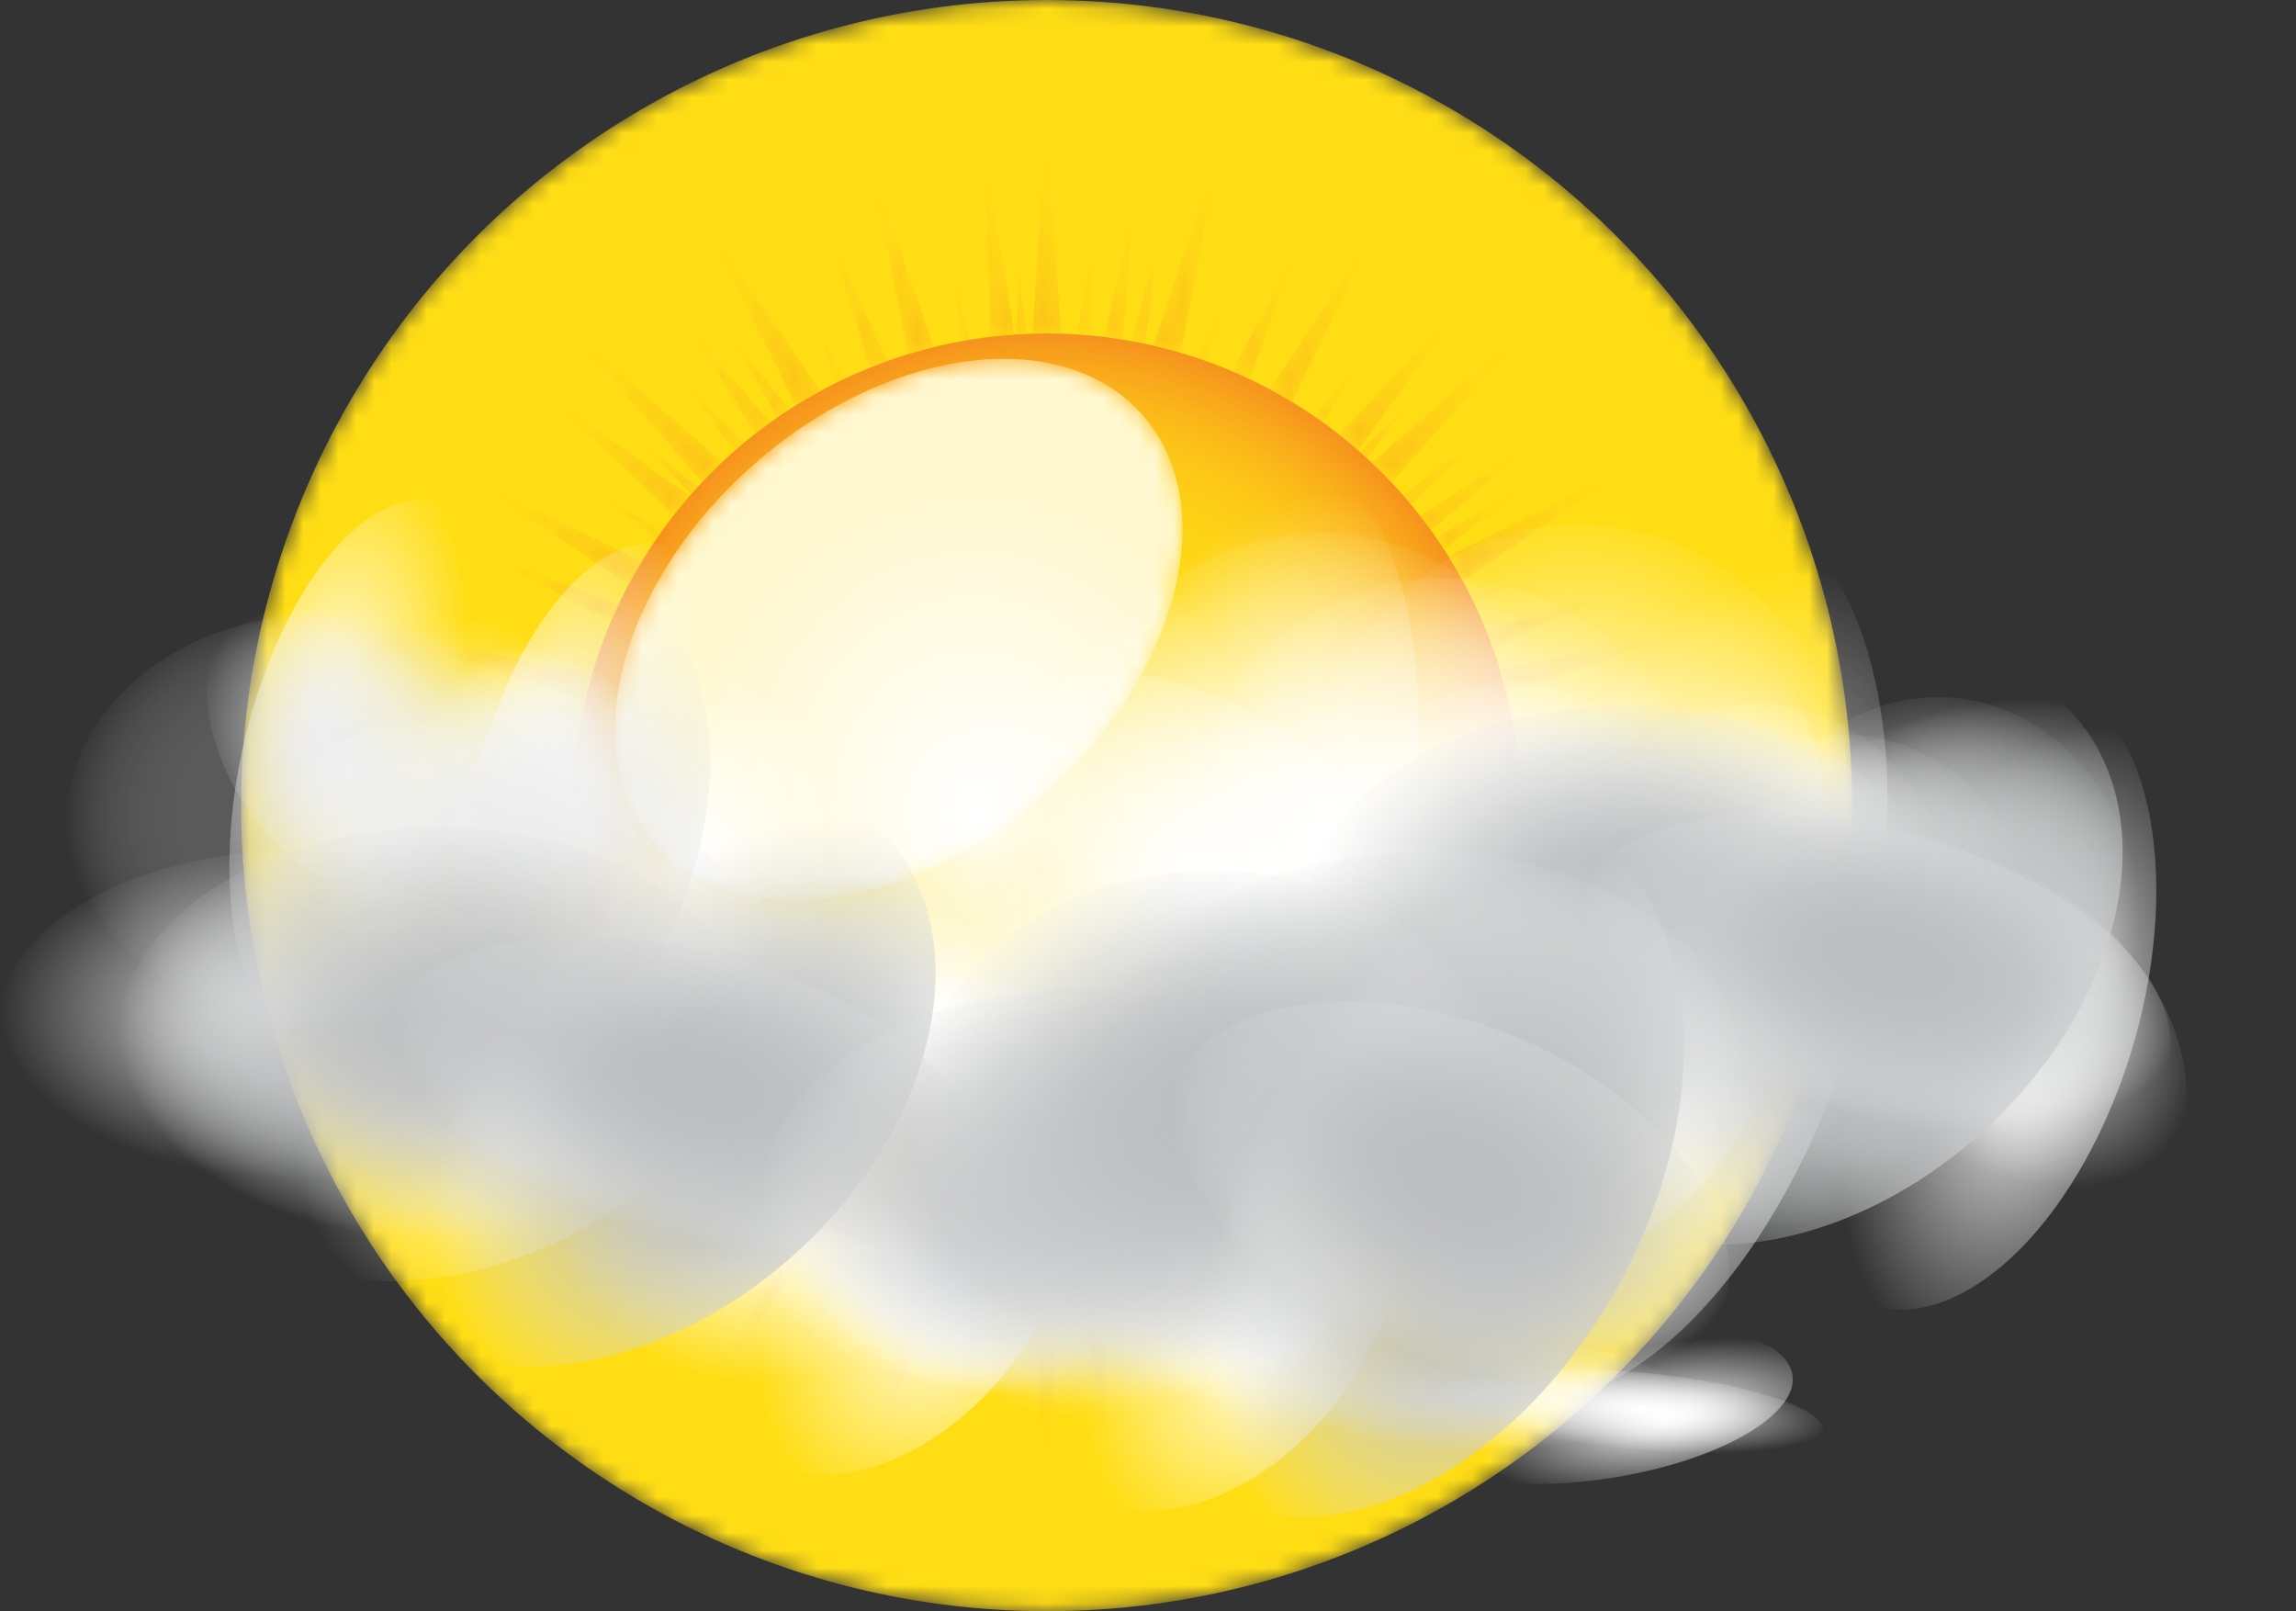 <svg xmlns="http://www.w3.org/2000/svg" xmlns:xlink="http://www.w3.org/1999/xlink" viewBox="0 0 129.6 90.95"><rect x="0" y="0" width="129.6" height="90.95" fill="#333333" stroke="none"/><defs><style>.cls-1{fill:url(#radial-gradient);}.cls-2{fill:url(#radial-gradient-2);}.cls-3{fill:url(#linear-gradient);}.cls-4{fill:url(#linear-gradient-2);}.cls-5{fill:url(#radial-gradient-3);}.cls-6{fill:url(#radial-gradient-4);}.cls-7{fill:url(#radial-gradient-5);}.cls-8{fill:url(#radial-gradient-6);}.cls-9{fill:url(#radial-gradient-7);}.cls-10{fill:url(#radial-gradient-8);}.cls-11{fill:url(#radial-gradient-9);}.cls-12{fill:url(#radial-gradient-10);}.cls-13{fill:url(#radial-gradient-11);}.cls-14{fill:url(#radial-gradient-12);}.cls-15{isolation:isolate;}.cls-16{mask:url(#mask);}.cls-17{fill:#ffdd15;}.cls-18{mask:url(#mask-2);}.cls-19{fill:url(#radial-gradient-13);}.cls-20{mask:url(#mask-3);}.cls-21{fill:#fff;}.cls-22{mask:url(#mask-4);}.cls-23{fill:#fff8d0;mix-blend-mode:hard-light;}.cls-24{mask:url(#mask-5);}.cls-25{fill:url(#radial-gradient-14);}.cls-26{opacity:0.28;}</style><radialGradient id="radial-gradient" cx="59.08" cy="45.47" r="45.47" gradientUnits="userSpaceOnUse"><stop offset="0" stop-color="#fff"/><stop offset="0.16" stop-color="#ddd"/><stop offset="0.51" stop-color="#858585"/><stop offset="1"/></radialGradient><radialGradient id="radial-gradient-2" cx="59.08" cy="45.47" r="34.09" gradientUnits="userSpaceOnUse"><stop offset="0" stop-color="#fff"/><stop offset="0.18" stop-color="#fcfcfc"/><stop offset="0.32" stop-color="#f3f3f3"/><stop offset="0.43" stop-color="#e3e3e3"/><stop offset="0.54" stop-color="#cdcdcd"/><stop offset="0.64" stop-color="#b0b0b0"/><stop offset="0.74" stop-color="#8c8c8c"/><stop offset="0.83" stop-color="#626262"/><stop offset="0.92" stop-color="#333"/><stop offset="1"/></radialGradient><linearGradient id="linear-gradient" x1="71.53" y1="58.14" x2="77.1" y2="63.71" gradientUnits="userSpaceOnUse"><stop offset="0.31"/><stop offset="0.4" stop-color="#101010"/><stop offset="0.59" stop-color="#38393a"/><stop offset="0.84" stop-color="#797a7d"/><stop offset="1" stop-color="#a6a8ab"/></linearGradient><linearGradient id="linear-gradient-2" x1="778.39" y1="-3.72" x2="797.07" y2="-31.28" gradientTransform="matrix(1.1, 0, 0, 0.75, -817.57, 48.28)" gradientUnits="userSpaceOnUse"><stop offset="0" stop-color="#231f20"/><stop offset="1" stop-color="#fff"/></linearGradient><radialGradient id="radial-gradient-3" cx="59.08" cy="45.55" r="38.81" gradientUnits="userSpaceOnUse"><stop offset="0" stop-color="#fff"/><stop offset="0.14" stop-color="#fbfbfb"/><stop offset="0.27" stop-color="#efefef"/><stop offset="0.4" stop-color="#dcdbdb"/><stop offset="0.54" stop-color="#c0bfc0"/><stop offset="0.67" stop-color="#9d9b9c"/><stop offset="0.8" stop-color="#726f70"/><stop offset="0.93" stop-color="#3f3c3d"/><stop offset="1" stop-color="#231f20"/></radialGradient><radialGradient id="radial-gradient-4" cx="95.12" cy="-1816.76" r="95.12" gradientTransform="translate(0 1622) scale(1 0.84)" gradientUnits="userSpaceOnUse"><stop offset="0" stop-color="#fff"/><stop offset="1" stop-color="#fff" stop-opacity="0"/></radialGradient><radialGradient id="radial-gradient-5" cx="-9050.25" cy="4758.5" r="119.53" gradientTransform="matrix(0, 0.67, -1, 0, 4910.05, 6212.54)" xlink:href="#radial-gradient-4"/><radialGradient id="radial-gradient-6" cx="17411.05" cy="18.6" r="89.72" gradientTransform="matrix(0.64, 0, 0, 1.04, -10965.65, 106.74)" xlink:href="#radial-gradient-4"/><radialGradient id="radial-gradient-7" cx="95.12" cy="-1816.76" r="95.12" gradientTransform="translate(0 1622) scale(1 0.84)" gradientUnits="userSpaceOnUse"><stop offset="0" stop-color="#58595b"/><stop offset="0.23" stop-color="#595a5c" stop-opacity="0.96"/><stop offset="0.44" stop-color="#5b5c5e" stop-opacity="0.84"/><stop offset="0.63" stop-color="#5f6062" stop-opacity="0.65"/><stop offset="0.81" stop-color="#656668" stop-opacity="0.37"/><stop offset="0.99" stop-color="#6d6e70" stop-opacity="0.01"/><stop offset="1" stop-color="#6d6e70" stop-opacity="0"/></radialGradient><radialGradient id="radial-gradient-8" cx="-9050.25" cy="4758.5" r="119.53" gradientTransform="matrix(0, 0.67, -1, 0, 4910.04, 6212.54)" xlink:href="#radial-gradient-7"/><radialGradient id="radial-gradient-9" cx="17411.05" cy="18.6" r="89.72" gradientTransform="matrix(0.64, 0, 0, 1.04, -10965.65, 106.73)" xlink:href="#radial-gradient-7"/><radialGradient id="radial-gradient-10" cx="95.12" cy="-1816.76" r="95.12" gradientTransform="translate(0 1622) scale(1 0.84)" gradientUnits="userSpaceOnUse"><stop offset="0" stop-color="#bbbdbf"/><stop offset="0.17" stop-color="#bcbec0" stop-opacity="0.98"/><stop offset="0.31" stop-color="#bec0c2" stop-opacity="0.93"/><stop offset="0.45" stop-color="#c2c4c6" stop-opacity="0.83"/><stop offset="0.58" stop-color="#c8cacb" stop-opacity="0.7"/><stop offset="0.71" stop-color="#cfd1d2" stop-opacity="0.53"/><stop offset="0.84" stop-color="#d8dadb" stop-opacity="0.32"/><stop offset="0.97" stop-color="#e3e4e5" stop-opacity="0.07"/><stop offset="1" stop-color="#e6e7e8" stop-opacity="0"/></radialGradient><radialGradient id="radial-gradient-11" cx="-9050.25" cy="4758.5" r="119.53" gradientTransform="matrix(0, 0.67, -1, 0, 4910.04, 6212.54)" xlink:href="#radial-gradient-10"/><radialGradient id="radial-gradient-12" cx="17411.05" cy="18.6" r="89.72" gradientTransform="matrix(0.64, 0, 0, 1.04, -10965.65, 106.73)" xlink:href="#radial-gradient-10"/><mask id="mask" x="13.61" y="0" width="90.95" height="90.95" maskUnits="userSpaceOnUse"><circle class="cls-1" cx="59.08" cy="45.47" r="45.47"/></mask><mask id="mask-2" x="24.99" y="11.38" width="68.18" height="68.18" maskUnits="userSpaceOnUse"><circle class="cls-2" cx="59.08" cy="45.47" r="34.09"/></mask><radialGradient id="radial-gradient-13" cx="59.08" cy="45.55" r="26.73" gradientUnits="userSpaceOnUse"><stop offset="0" stop-color="#ffdd15"/><stop offset="0.48" stop-color="#ffdb15"/><stop offset="0.65" stop-color="#fed416"/><stop offset="0.77" stop-color="#fdc917"/><stop offset="0.87" stop-color="#fbb819"/><stop offset="0.95" stop-color="#f8a21c"/><stop offset="1" stop-color="#f6921e"/></radialGradient><mask id="mask-3" x="64.89" y="51.51" width="18.11" height="18.11" maskUnits="userSpaceOnUse"><path class="cls-3" d="M82.61,51.83c1.32,1.32-.71,7.08-5.51,11.88s-10.56,6.83-11.88,5.51,1.51-6.28,6.31-11.08S81.29,50.51,82.61,51.83Z"/></mask><mask id="mask-4" x="34.74" y="19.91" width="32.01" height="30.64" maskUnits="userSpaceOnUse"><ellipse class="cls-4" cx="50.75" cy="35.22" rx="18.35" ry="12.41" transform="matrix(0.75, -0.66, 0.66, 0.75, -10.58, 42.61)"/></mask><mask id="mask-5" x="20.27" y="6.74" width="77.63" height="77.63" maskUnits="userSpaceOnUse"><path class="cls-5" d="M90.69,59.76,83.25,57q.23-.48.43-1Zm-9.59.94-.32.45,3.57,2.17Zm3.14-6.12,3.33.92L84.4,54.15Zm1.13-4.23c0,.26-.1.52-.15.78l5.9.76Zm.23-1.5c0,.34-.09.68-.15,1l7.69.58Zm.19-4.1q0,.4,0,.81t0,.81l12.1-.81Zm-4.73-14.4.44.66,4.71-3.64Zm2.82,5.22q.2.49.38,1l7.22-3.31Zm1.49,5.12c0,.18.07.36.1.55l4.06-1Zm-2.11-6.54,3-1.71-3.21,1.29ZM70.52,21.39l2.77-7.45-3.73,7Zm2.42,1.31,4.85-10L71.66,22Q72.31,22.31,72.94,22.69ZM85.76,43.88c0,.18,0,.37,0,.56l4.15-.5Zm-9.1-18.47,6-8.37-7.1,7.5C76,24.82,76.31,25.11,76.65,25.41Zm-10-5.5L68.89,8.21,65.1,19.5C65.62,19.62,66.13,19.76,66.63,19.91Zm1.47.48L69,17.06l-1.35,3.18Zm10.43,6.85,8-9.12-9.12,8Q78,26.64,78.54,27.23Zm4,5.53,9.86-6.68L81.75,31.39Q82.17,32.07,82.56,32.76ZM64.65,19.41l.76-5.9-1.54,5.75Zm21.1,24.33,10.2-1.65-10.32.28Q85.7,43,85.75,43.74Zm-5-13.79,5.85-5-6.47,4.2C80.37,29.39,80.58,29.66,80.78,29.94ZM85,39.19l10.5-3.65L84.66,37.76Q84.87,38.47,85,39.19ZM33.91,36.53l-3.33-.92L33.76,37Zm.57-1.45c.14-.32.28-.65.43-1l-7.45-2.77Zm-1.7,5.68c0-.26.1-.52.15-.78L27,39.22Zm-.31,2.32L27,43l5.38.79C32.42,43.56,32.44,43.32,32.46,43.08Zm.09-.82c0-.34.09-.68.15-1L25,40.66Zm-.15,5c0-.18,0-.37,0-.56l-4.15.5Zm46.73,16-.37.41L82,66.23ZM37.05,30.41l.32-.45L33.8,27.78ZM85.75,47.3q0,.36-.06.72l5.43.07ZM39,27.88l.37-.41-3.29-2.58ZM41.4,65.6,41,65.23,38.4,68.52ZM74.22,23.53l.46.32,2.17-3.57ZM43.94,67.58l-.45-.32-2.17,3.57Zm-.06-44,.66-.44L40.9,18.41ZM76.76,25.5l.41.37,2.58-3.29Zm-2.47,42-.66.44,3.64,4.71ZM37.1,60.76l-.44-.66-4.71,3.63ZM34.9,57l-3,1.71,3.21-1.29ZM39,63.18l-.47-.55-3.89,3.79Zm-4.71-7.64c-.13-.33-.26-.66-.37-1l-7.22,3.31Zm-1.49-5.12q-.05-.27-.09-.55l-4.06,1ZM79.18,27.93l.47.55,3.89-3.79Zm-24.4,44-.59,7.69,1.6-7.54Zm1.83.23-.07,5.43.79-5.38Zm2.47.12h-.81l.81,12.1.81-12.1Zm1.12,0,.5,4.15.06-4.18Zm3.2-.32,1,4.06-.44-4.15Zm-2.5.29,1.65,10.19-.28-10.32Q61.59,72.18,60.9,72.22ZM41.51,65.7l-6,8.37,7.1-7.5C42.21,66.29,41.85,66,41.51,65.7Zm12,6-.76,5.9,1.54-5.75Zm-8.29-3.29-4.85,10,6.13-9.28C46.07,68.91,45.64,68.67,45.22,68.41Zm6.31,2.79-2.25,11.7L53.06,71.6Q52.28,71.42,51.53,71.2Zm-1.47-.48-.92,3.33,1.35-3.18Zm-2.41-1-2.77,7.45,3.73-7Zm31.58-6.59,8.37,6-7.5-7.1Q79.68,62.61,79.22,63.13ZM77.4,65l9.12,8-8-9.12Q78,64.46,77.4,65Zm4.54-5.6,10,4.85-9.28-6.13Q82.32,58.78,81.94,59.42Zm2.79-6.31,11.69,2.25L85.13,51.58C85,52.09,84.87,52.6,84.73,53.11Zm-8.57,13L79.95,70,76.7,65.65Zm-10.71,5.4L69.09,82,66.87,71.13Q66.16,71.34,65.44,71.52Zm5-1.79,1.71,3-1.29-3.21Zm-2.41,1L71.39,78l-2.32-7.6Zm6.61-3.48,5,5.85-4.2-6.47ZM71.87,69l6.68,9.86L73.24,68.23C72.79,68.51,72.34,68.78,71.87,69ZM33.43,38,21.74,35.75,33,39.53C33.15,39,33.29,38.5,33.43,38ZM52.72,19.59,49.07,9.08,51.29,20Q52,19.76,52.72,19.59Zm-2.64.79-3.31-7.22,2.32,7.6Zm-3.79,1.7-6.68-9.86,5.31,10.66C45.37,22.6,45.82,22.33,46.29,22.08Zm8.47-2.91-1-4.06.44,4.15ZM43.47,23.85l-5-5.85,4.2,6.47Zm4.2-2.48-1.71-3,1.29,3.21Zm13.88-2.44.07-5.43-.79,5.38Zm-2.47-.11h.81l-.81-12.1-.81,12.1Zm-1.82.06L55.61,8.69,55.9,19C56.35,19,56.8,18.92,57.26,18.89Zm.7,0-.5-4.15-.06,4.18ZM33.11,51.92l-10.5,3.65L33.5,53.34Q33.29,52.64,33.11,51.92Zm6.51,12-8,9.12,9.12-8Q40.17,64.46,39.62,63.87ZM32.35,45.55c0-.27,0-.54,0-.81l-12.1.81,12.1.81C32.36,46.09,32.35,45.82,32.35,45.55Zm.06,1.82L22.22,49l10.32-.28Q32.46,48.06,32.41,47.37Zm5,13.79-5.85,5L38,62C37.79,61.72,37.58,61.44,37.38,61.17ZM35.6,58.35,25.74,65l10.66-5.31C36.13,59.27,35.86,58.81,35.6,58.35ZM42,25,38.21,21.1l3.24,4.36Zm-3.07,3-8.37-6,7.5,7.1Q38.49,28.5,38.94,28Zm24.45-8.81L64,11.48,62.37,19ZM40.76,26.09l-9.12-8,8,9.12Q40.17,26.64,40.76,26.09Zm-4.54,5.6-10-4.84L35.49,33C35.72,32.54,36,32.11,36.22,31.69Z"/></mask><radialGradient id="radial-gradient-14" cx="59.08" cy="45.55" r="38.81" gradientUnits="userSpaceOnUse"><stop offset="0.13" stop-color="#f6921e"/><stop offset="1" stop-color="#ffdd15"/></radialGradient><symbol id="New_Symbol" data-name="New Symbol" viewBox="0 0 257.01 223.64"><ellipse class="cls-6" cx="95.12" cy="100.46" rx="95.12" ry="79.67"/><ellipse class="cls-7" cx="151.78" cy="111.82" rx="119.53" ry="80.57" transform="translate(-19.1 191.45) rotate(-61.36)"/><ellipse class="cls-8" cx="167.61" cy="125.74" rx="57.37" ry="93.72" transform="translate(-12.47 232.87) rotate(-67.62)"/></symbol><symbol id="New_Symbol_2" data-name="New Symbol 2" viewBox="0 0 257.01 223.64"><ellipse class="cls-12" cx="95.12" cy="100.46" rx="95.12" ry="79.67"/><ellipse class="cls-13" cx="151.78" cy="111.82" rx="119.53" ry="80.57" transform="translate(-19.1 191.45) rotate(-61.36)"/><ellipse class="cls-14" cx="167.61" cy="125.74" rx="57.37" ry="93.72" transform="translate(-12.47 232.87) rotate(-67.62)"/></symbol></defs><title>Ресурс 3weather</title><g class="cls-15"><g id="Слой_2" data-name="Слой 2"><g id="Layer_2" data-name="Layer 2"><g class="cls-16"><circle class="cls-17" cx="59.08" cy="45.47" r="45.47"/></g><g class="cls-18"><circle class="cls-17" cx="59.08" cy="45.47" r="34.09"/></g><circle class="cls-19" cx="59.08" cy="45.55" r="26.73"/><g class="cls-20"><path class="cls-21" d="M82.61,51.83c1.32,1.32-.71,7.08-5.51,11.88s-10.56,6.83-11.88,5.51,1.51-6.28,6.31-11.08S81.29,50.51,82.61,51.83Z"/></g><g class="cls-22"><ellipse class="cls-23" cx="50.75" cy="35.22" rx="18.35" ry="12.41" transform="matrix(0.75, -0.66, 0.66, 0.75, -10.58, 42.61)"/></g><g class="cls-24"><path class="cls-25" d="M90.69,59.76,83.25,57q.23-.48.43-1Zm-9.59.94-.32.45,3.57,2.17Zm3.14-6.12,3.33.92L84.4,54.15Zm1.13-4.23c0,.26-.1.52-.15.78l5.9.76Zm.23-1.5c0,.34-.09.68-.15,1l7.69.58Zm.19-4.1q0,.4,0,.81t0,.81l12.1-.81Zm-4.73-14.4.44.66,4.71-3.64Zm2.82,5.22q.2.49.38,1l7.22-3.31Zm1.49,5.12c0,.18.07.36.1.55l4.06-1Zm-2.11-6.54,3-1.71-3.21,1.29ZM70.52,21.39l2.77-7.45-3.73,7Zm2.42,1.31,4.85-10L71.66,22Q72.31,22.31,72.94,22.69ZM85.76,43.88c0,.18,0,.37,0,.56l4.15-.5Zm-9.1-18.47,6-8.37-7.1,7.5C76,24.82,76.31,25.11,76.65,25.41Zm-10-5.5L68.89,8.21,65.1,19.5C65.62,19.62,66.13,19.76,66.63,19.91Zm1.47.48L69,17.06l-1.35,3.18Zm10.43,6.85,8-9.12-9.12,8Q78,26.64,78.54,27.23Zm4,5.53,9.86-6.68L81.75,31.39Q82.17,32.07,82.56,32.76ZM64.65,19.41l.76-5.9-1.54,5.75Zm21.1,24.33,10.2-1.65-10.32.28Q85.7,43,85.75,43.74Zm-5-13.79,5.85-5-6.47,4.2C80.37,29.39,80.58,29.66,80.78,29.94ZM85,39.19l10.5-3.65L84.66,37.76Q84.87,38.47,85,39.19ZM33.91,36.53l-3.33-.92L33.76,37Zm.57-1.45c.14-.32.28-.65.43-1l-7.45-2.77Zm-1.7,5.68c0-.26.1-.52.15-.78L27,39.22Zm-.31,2.32L27,43l5.38.79C32.42,43.56,32.44,43.32,32.46,43.08Zm.09-.82c0-.34.09-.68.15-1L25,40.66Zm-.15,5c0-.18,0-.37,0-.56l-4.15.5Zm46.73,16-.37.41L82,66.23ZM37.05,30.41l.32-.45L33.8,27.78ZM85.75,47.3q0,.36-.06.72l5.43.07ZM39,27.88l.37-.41-3.29-2.58ZM41.4,65.6,41,65.23,38.4,68.52ZM74.22,23.53l.46.32,2.17-3.57ZM43.94,67.58l-.45-.32-2.17,3.57Zm-.06-44,.66-.44L40.9,18.41ZM76.76,25.5l.41.37,2.58-3.29Zm-2.47,42-.66.44,3.64,4.71ZM37.1,60.76l-.44-.66-4.71,3.63ZM34.9,57l-3,1.71,3.21-1.29ZM39,63.18l-.47-.55-3.89,3.79Zm-4.71-7.64c-.13-.33-.26-.66-.37-1l-7.22,3.31Zm-1.49-5.12q-.05-.27-.09-.55l-4.06,1ZM79.18,27.93l.47.55,3.89-3.79Zm-24.4,44-.59,7.69,1.6-7.54Zm1.83.23-.07,5.43.79-5.38Zm2.47.12h-.81l.81,12.1.81-12.1Zm1.12,0,.5,4.15.06-4.18Zm3.2-.32,1,4.06-.44-4.15Zm-2.5.29,1.65,10.19-.28-10.32Q61.59,72.18,60.9,72.22ZM41.51,65.7l-6,8.37,7.1-7.5C42.21,66.29,41.85,66,41.51,65.7Zm12,6-.76,5.9,1.54-5.75Zm-8.29-3.29-4.85,10,6.13-9.28C46.07,68.91,45.64,68.67,45.22,68.41Zm6.31,2.79-2.25,11.7L53.06,71.6Q52.28,71.42,51.53,71.2Zm-1.47-.48-.92,3.33,1.35-3.18Zm-2.41-1-2.77,7.45,3.73-7Zm31.58-6.59,8.37,6-7.5-7.1Q79.68,62.61,79.22,63.13ZM77.4,65l9.12,8-8-9.12Q78,64.46,77.4,65Zm4.54-5.6,10,4.85-9.28-6.13Q82.32,58.78,81.94,59.42Zm2.79-6.31,11.69,2.25L85.13,51.58C85,52.09,84.87,52.6,84.73,53.11Zm-8.57,13L79.95,70,76.7,65.65Zm-10.71,5.4L69.09,82,66.87,71.13Q66.16,71.34,65.44,71.52Zm5-1.79,1.71,3-1.29-3.21Zm-2.41,1L71.39,78l-2.32-7.6Zm6.61-3.48,5,5.85-4.2-6.47ZM71.87,69l6.68,9.86L73.24,68.23C72.79,68.51,72.34,68.78,71.87,69ZM33.43,38,21.74,35.75,33,39.53C33.15,39,33.29,38.5,33.43,38ZM52.72,19.59,49.07,9.08,51.29,20Q52,19.76,52.72,19.59Zm-2.64.79-3.31-7.22,2.32,7.6Zm-3.79,1.7-6.68-9.86,5.31,10.66C45.37,22.6,45.82,22.33,46.29,22.08Zm8.47-2.91-1-4.06.44,4.15ZM43.47,23.85l-5-5.85,4.2,6.47Zm4.2-2.48-1.71-3,1.29,3.21Zm13.88-2.44.07-5.43-.79,5.38Zm-2.47-.11h.81l-.81-12.1-.81,12.1Zm-1.82.06L55.61,8.69,55.9,19C56.35,19,56.8,18.92,57.26,18.89Zm.7,0-.5-4.15-.06,4.18ZM33.11,51.92l-10.5,3.65L33.5,53.34Q33.29,52.64,33.11,51.92Zm6.51,12-8,9.12,9.12-8Q40.17,64.46,39.62,63.87ZM32.35,45.55c0-.27,0-.54,0-.81l-12.1.81,12.1.81C32.36,46.09,32.35,45.82,32.35,45.55Zm.06,1.82L22.22,49l10.32-.28Q32.46,48.06,32.41,47.37Zm5,13.79-5.85,5L38,62C37.79,61.72,37.58,61.44,37.38,61.17ZM35.6,58.35,25.74,65l10.66-5.31C36.13,59.27,35.86,58.81,35.6,58.35ZM42,25,38.21,21.1l3.24,4.36Zm-3.07,3-8.37-6,7.5,7.1Q38.49,28.5,38.94,28Zm24.45-8.81L64,11.48,62.37,19ZM40.76,26.09l-9.12-8,8,9.12Q40.17,26.64,40.76,26.09Zm-4.54,5.6-10-4.84L35.49,33C35.72,32.54,36,32.11,36.22,31.69Z"/></g><use width="257.01" height="223.64" transform="translate(0 45.48) scale(0.18 0.12)" xlink:href="#New_Symbol"/><use width="257.01" height="223.64" transform="translate(19.72 46.36) scale(0.18 0.12)" xlink:href="#New_Symbol"/><use width="257.01" height="223.64" transform="translate(26.72 47.73) scale(0.18 0.12)" xlink:href="#New_Symbol"/><use width="257.01" height="223.64" transform="translate(34.42 46.1) scale(0.18 0.12)" xlink:href="#New_Symbol"/><use width="257.01" height="223.64" transform="translate(73.94 35.22) scale(0.12 0.16)" xlink:href="#New_Symbol"/><use width="257.01" height="223.64" transform="translate(87.7 36.37) scale(0.12 0.16)" xlink:href="#New_Symbol"/><use width="257.01" height="223.64" transform="translate(92.58 38.14) scale(0.12 0.16)" xlink:href="#New_Symbol"/><use width="257.01" height="223.64" transform="translate(97.96 36.02) scale(0.12 0.16)" xlink:href="#New_Symbol"/><use width="257.01" height="223.64" transform="translate(38.83 23.7) scale(0.17 0.23)" xlink:href="#New_Symbol"/><use width="257.01" height="223.64" transform="translate(58.34 25.32) scale(0.17 0.23)" xlink:href="#New_Symbol"/><use width="257.01" height="223.64" transform="translate(65.27 27.84) scale(0.17 0.23)" xlink:href="#New_Symbol"/><use width="257.01" height="223.64" transform="translate(72.89 24.83) scale(0.17 0.23)" xlink:href="#New_Symbol"/><use width="257.01" height="223.64" transform="translate(31.63 58.66) scale(0.12 0.11)" xlink:href="#New_Symbol"/><use width="257.01" height="223.64" transform="translate(45.21 59.45) scale(0.12 0.11)" xlink:href="#New_Symbol"/><use width="257.01" height="223.64" transform="translate(50.03 60.69) scale(0.12 0.11)" xlink:href="#New_Symbol"/><use width="257.01" height="223.64" transform="translate(55.33 59.21) scale(0.12 0.11)" xlink:href="#New_Symbol"/><use width="257.01" height="223.64" transform="translate(47.74 61.97) rotate(180) scale(0.09 0.14)" xlink:href="#New_Symbol"/><use width="257.01" height="223.64" transform="translate(38.19 61) rotate(180) scale(0.09 0.14)" xlink:href="#New_Symbol"/><use width="257.01" height="223.64" transform="translate(34.8 59.51) rotate(180) scale(0.09 0.14)" xlink:href="#New_Symbol"/><use width="257.01" height="223.64" transform="translate(31.07 61.29) rotate(180) scale(0.09 0.14)" xlink:href="#New_Symbol"/><use width="257.01" height="223.64" transform="translate(72.06 74.81) scale(0.12 0.04)" xlink:href="#New_Symbol"/><use width="257.01" height="223.64" transform="translate(6.68 43.57) scale(0.19 0.15)" xlink:href="#New_Symbol_2"/><use width="257.01" height="223.64" transform="translate(42.88 52.73) scale(0.19 0.15)" xlink:href="#New_Symbol_2"/><use width="257.01" height="223.64" transform="translate(73.68 36.71) scale(0.19 0.15)" xlink:href="#New_Symbol_2"/><use width="257.01" height="223.64" transform="translate(62.16 44.97) scale(0.19 0.15)" xlink:href="#New_Symbol_2"/><use width="257.01" height="223.64" transform="translate(51.35 45.39) scale(0.18)" xlink:href="#New_Symbol_2"/><g class="cls-26"><use width="257.01" height="223.64" transform="translate(3.67 31.6) scale(0.15)" xlink:href="#New_Symbol_2"/><use width="257.01" height="223.64" transform="translate(3.66 31.61) scale(0.15)" xlink:href="#New_Symbol_2"/></g></g></g></g></svg>
